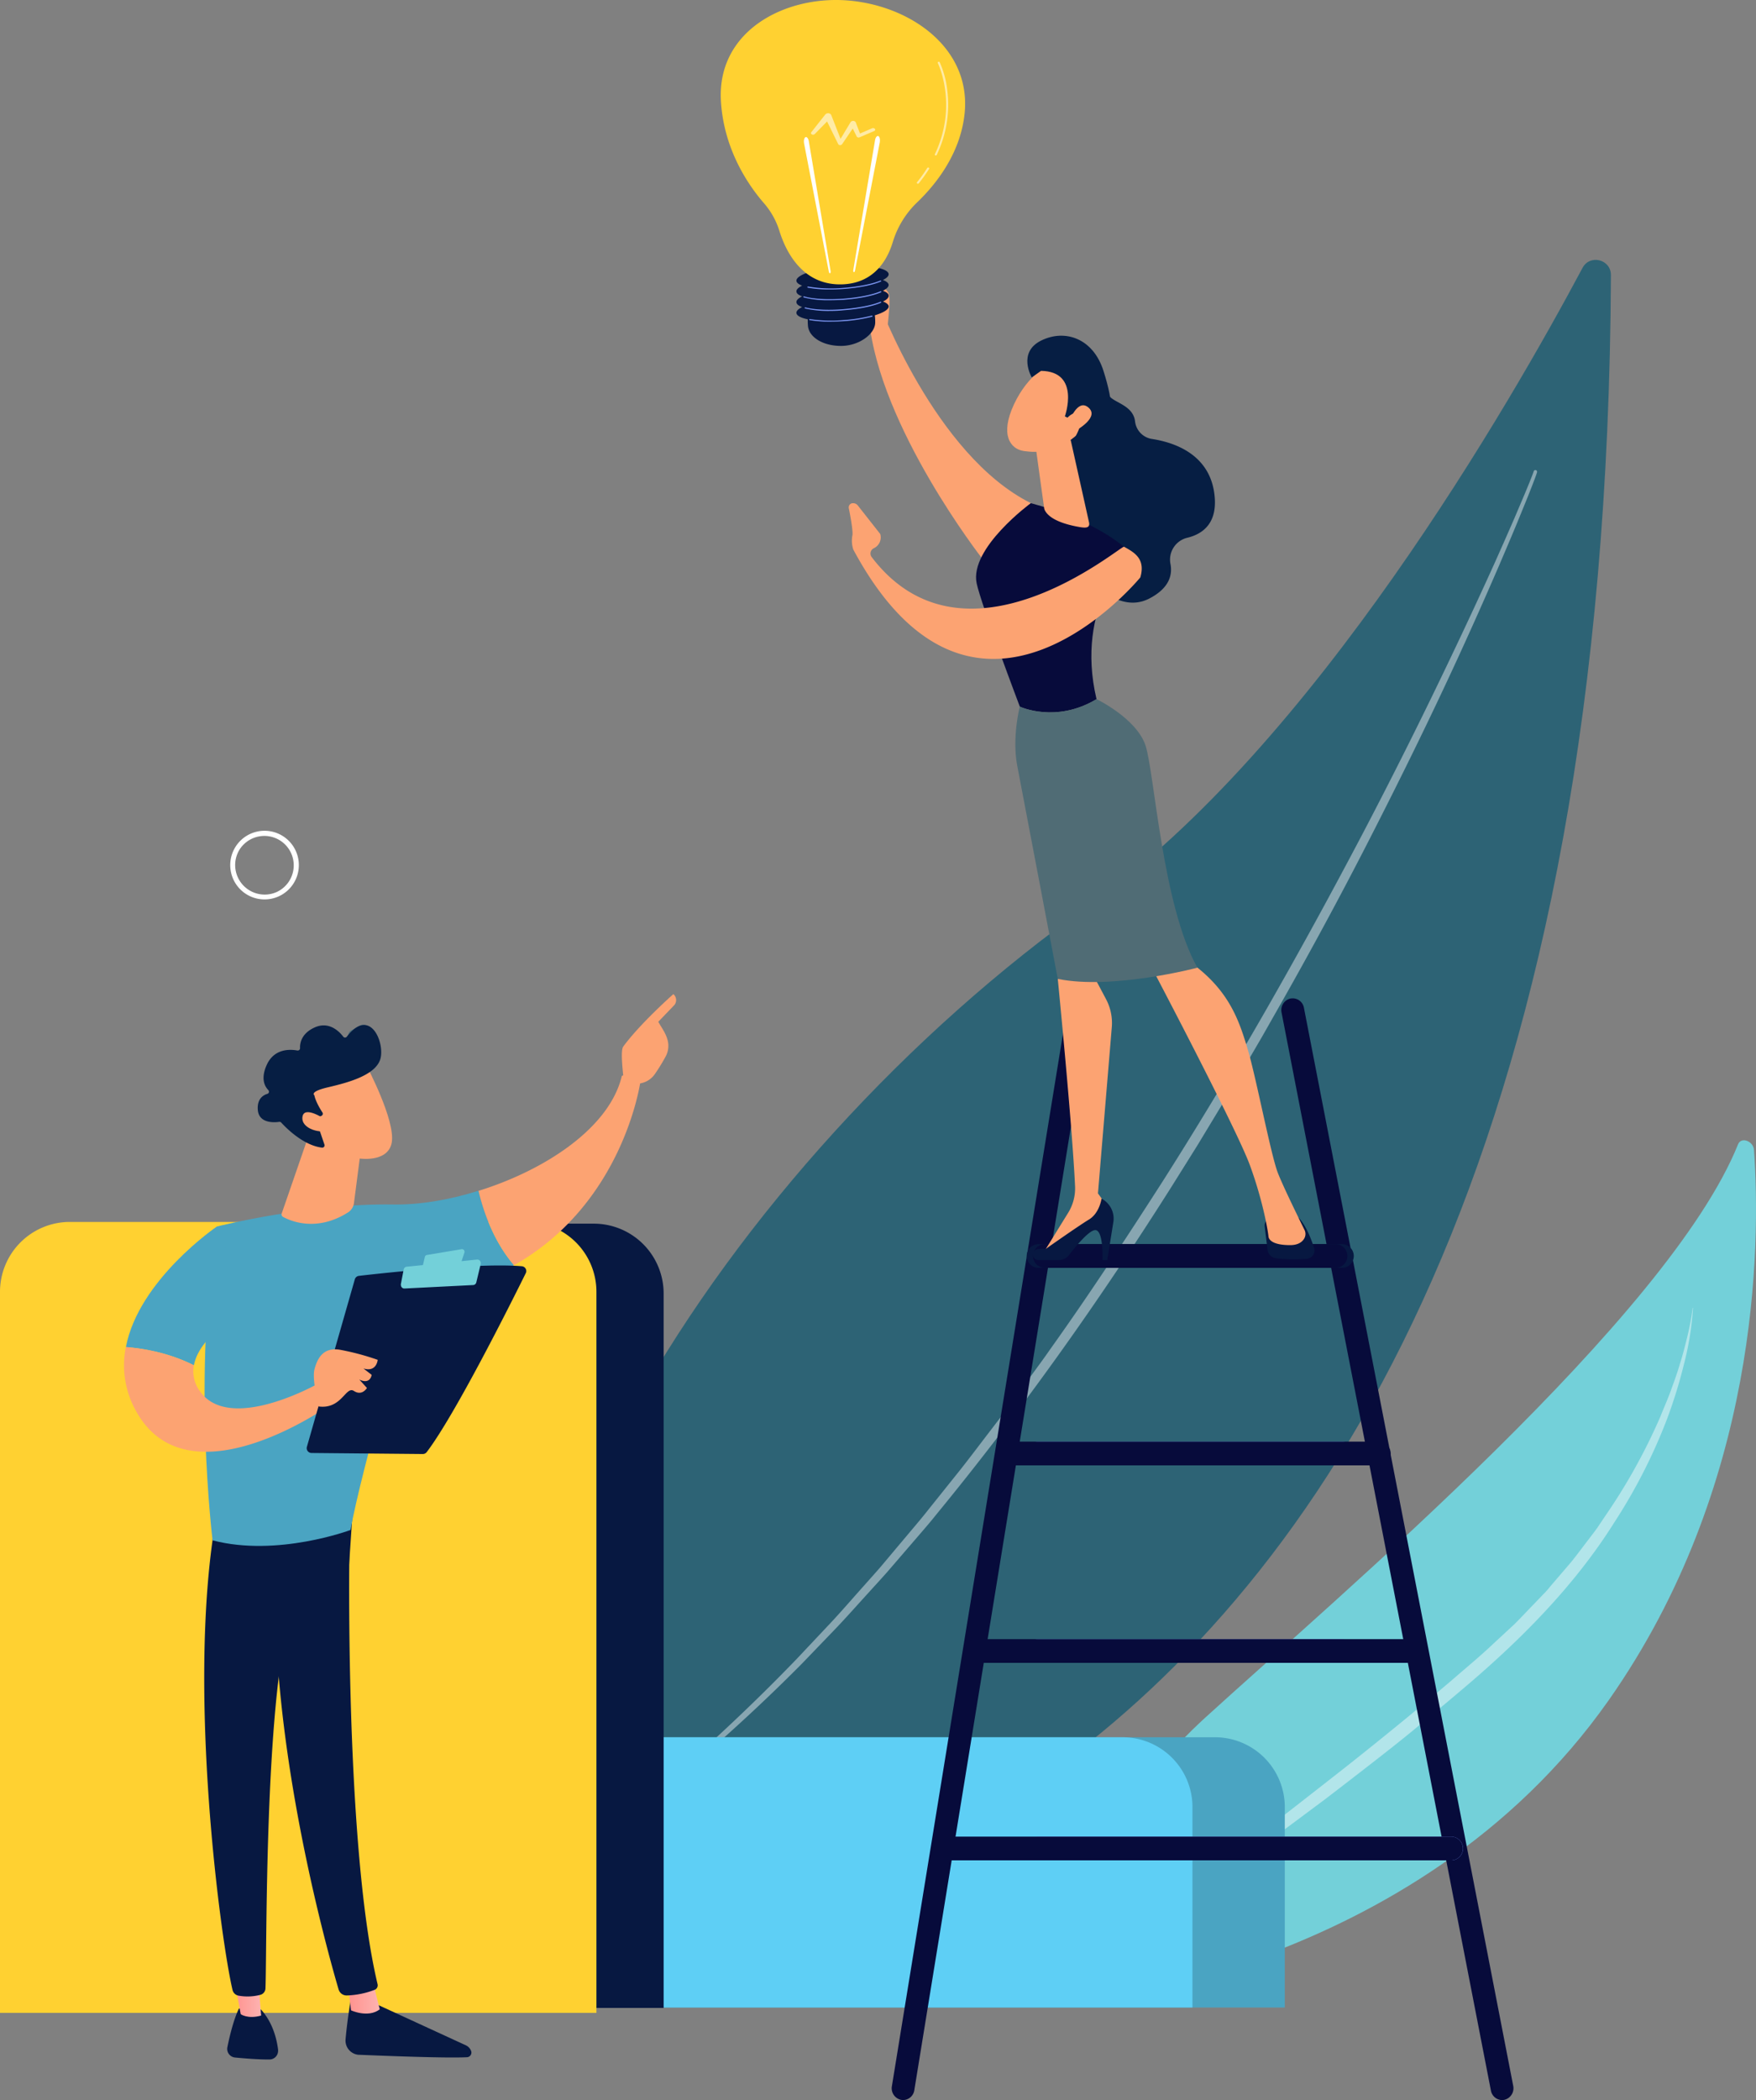 <svg id="bb0a27c0-4748-4e76-ae1f-c56a7b307718" data-name="b970bff0-31a7-4301-8e14-418edc429bcb" xmlns="http://www.w3.org/2000/svg" xmlns:xlink="http://www.w3.org/1999/xlink" viewBox="0 0 1016.07 1214.45"><rect x="0" y="0" width="1016.07" height="1214.45" fill="#808080" stroke="none"/><defs><linearGradient id="e659ea67-0cfa-45ab-a30f-b436533cd2a5" x1="1754.81" y1="102.28" x2="1773.15" y2="102.28" gradientTransform="translate(-1553.41 1052.85)" gradientUnits="userSpaceOnUse"><stop offset="0" stop-color="#ff928e"/><stop offset="1" stop-color="#feb3b1"/></linearGradient><linearGradient id="e46c844c-3265-41db-adef-fcf164056426" x1="1688.69" y1="101.35" x2="1704.53" y2="101.35" xlink:href="#e659ea67-0cfa-45ab-a30f-b436533cd2a5"/></defs><g id="a7b2f0b9-791d-4647-bec1-f72e25553d33" data-name="ae6f552e-714f-4c00-9d52-416514531c76"><path d="M932.12,159.05c0-9.07-12.14-12.17-16.41-4.17-41.28,77.4-155.88,277-284.69,367.89C421.28,670.83,242.69,946.89,316.69,1126.48,316.69,1126.48,928,1147.58,932.12,159.05Z" style="fill:#2d6375"/><path d="M889.4,273.05c-.79,2.53-1.69,4.69-2.54,7l-2.66,6.77-5.51,13.51c-3.7,9-7.5,17.88-11.32,26.79q-11.55,26.7-23.69,53.13c-16.21,35.23-33.33,70-51,104.56s-36.16,68.64-55.38,102.33l-7.19,12.65-7.32,12.54c-4.94,8.35-9.72,16.79-14.8,25l-15.06,24.9-15.44,24.66c-41.51,65.56-86.47,129-135.77,189-3,3.79-6.18,7.48-9.35,11.15l-9.48,11-9.48,11c-3.21,3.64-6.51,7.2-9.76,10.8-6.56,7.16-13,14.46-19.65,21.48l-20.22,21a1029,1029,0,0,1-86.54,77.79,1,1,0,0,1-1.35-.42,1,1,0,0,1,.11-1.1h0a1101.79,1101.79,0,0,0,84.87-79.11l19.92-21.15c6.6-7.06,12.9-14.41,19.36-21.6,3.2-3.63,6.46-7.2,9.61-10.87l9.33-11.11,9.34-11.09c3.12-3.69,6.22-7.41,9.2-11.21l18.14-22.65c6-7.59,11.78-15.34,17.69-23,2.92-3.85,5.9-7.67,8.78-11.56l8.57-11.7,8.56-11.71c2.87-3.9,5.71-7.82,8.46-11.79,22.49-31.5,43.72-63.86,64.64-96.43,41.57-65.3,79.79-132.72,115.85-201.23q27-51.48,51.93-103.91,12.51-26.21,24.49-52.67,5.94-13.26,11.73-26.57l5.68-13.37,2.77-6.7c.87-2.23,1.83-4.54,2.54-6.63l.07-.2a1,1,0,0,1,1.36-.38h0a1,1,0,0,1,.49,1Z" style="fill:#fff;opacity:0.43;isolation:isolate"/><path d="M617.4,1158.56s-3.48-89.16,79.88-165.17c77.35-70.52,268.19-231.72,308.43-331.7,1.79-4.43,8.84-1.88,9.2,3.34,3.89,56,2.79,194.46-84,318.09C818.92,1142.54,617.4,1158.56,617.4,1158.56Z" style="fill:#73d0d9"/><path d="M979.62,756.43a174.17,174.17,0,0,1-5.29,32.71,284.92,284.92,0,0,1-9.85,31.75,317.26,317.26,0,0,1-30.24,59.27c-23.66,37.75-55.8,69.65-89.57,98-8.41,7.16-16.93,14.19-25.45,21.22S802,1013.24,793.3,1020s-17.46,13.51-26.22,20.22L740.53,1060c-17.71,13.11-35.42,26.19-52.57,39.89-8.63,6.78-16.88,14-24.82,21.5-3.77,3.94-7.76,7.71-11.18,12-3.73,4-6.78,8.53-10,12.94v.06a1,1,0,0,1-1.75-1.16,156.41,156.41,0,0,1,20.35-26.38q11.61-12,24.25-22.76c16.8-14.44,34.38-27.79,51.74-41.36l26.06-20.31c8.66-6.79,17.36-13.53,25.93-20.42q25.8-20.58,51-41.9c8.27-7.21,16.83-14.21,24.72-21.72l12-11.1c3.87-3.84,7.58-7.85,11.39-11.76l5.67-5.91c2-1.91,3.57-4.12,5.39-6.15L909.38,903c3.42-4.25,6.64-8.67,10-13,1.62-2.19,3.35-4.31,4.9-6.55l4.57-6.8a338.51,338.51,0,0,0,31.84-57.32c2-5.1,4.28-10.09,6.13-15.24s3.78-10.3,5.28-15.57c1.69-5.23,3-10.56,4.31-15.89a153.85,153.85,0,0,0,3-16.2.13.13,0,0,1,.13-.13h0A.2.2,0,0,1,979.62,756.43Z" style="fill:#fff;opacity:0.45;isolation:isolate"/><path d="M334.11,1004.64H703a40.42,40.42,0,0,1,40.42,40.42h0v115.85H293.69V1045.06a40.42,40.42,0,0,1,40.42-40.42Z" style="fill:#4aa4c2"/><path d="M280.69,1004.64H649.6A40.42,40.42,0,0,1,690,1045.06h0v115.85H240.26V1045.06a40.42,40.42,0,0,1,40.42-40.42h0Z" style="fill:#5ecff5"/><path d="M144.94,482.17a19.85,19.85,0,1,1-8.82,7.78h0A19.81,19.81,0,0,1,144.94,482.17Zm15.19,33.66a17,17,0,1,0-21.59-24.41h0a17.07,17.07,0,0,0,21.59,24.41Z" style="fill:#fff"/><g style="opacity:0.64"><path d="M208.74,592.84a3.54,3.54,0,0,1,3.25,6.27c-1.65,1-3.36,1.94-5.08,2.85a3.54,3.54,0,0,1-3.84-6l.24-.14a1.64,1.64,0,0,1,.29-.16c1.62-.85,3.23-1.76,4.78-2.68Z" style="fill:#2d6375"/></g><path d="M502.94,175.44a1.63,1.63,0,0,1-1-.31c-1.27-.86-2.51-1.75-3.7-2.67a1.78,1.78,0,1,1,2.17-2.83q1.71,1.32,3.53,2.55a1.78,1.78,0,0,1,.48,2.47h0A1.77,1.77,0,0,1,502.94,175.44Z" style="fill:#2d6375"/><rect x="601.73" y="463.58" width="15.98" height="22.09" style="fill:#bdd0fb"/><path d="M79.25,707.63H343.54A40.42,40.42,0,0,1,384,748.05h0v413.12H38.82V748.05a40.42,40.42,0,0,1,40.42-40.42h0Z" style="fill:#071841"/><path d="M40.4,706.63H304.69a40.42,40.42,0,0,1,40.42,40.42h0v417H0v-417A40.43,40.43,0,0,1,40.4,706.63Z" style="fill:#ffd131"/><path d="M203.15,1155.17s-2.14,12.11-3.19,24.09a8.25,8.25,0,0,0,7.43,9h.47c16,.67,50.11,2,62.36,1.41a2.7,2.7,0,0,0,2.55-2.82,2.76,2.76,0,0,0-.19-.86h0a6,6,0,0,0-3.08-3.24l-56.39-25.92Z" style="fill:#071841"/><path d="M201.4,1148.07l1.71,14.48s9.88,4.6,16.63-.58l-4.05-16.14Z" style="fill:url(#e659ea67-0cfa-45ab-a30f-b436533cd2a5)"/><path d="M202.69,875.78c-.74,3.78-4,188.74,15.78,271.62a2.8,2.8,0,0,1-1.65,3.28,49,49,0,0,1-16.1,3.27,4.84,4.84,0,0,1-4.8-3.48c-5.66-19.23-32.74-115.58-36.27-207.62-4-102.85,0-3.51,0-3.51L162,875.77Z" style="fill:#071841"/><path d="M138.27,1161.5s-3.4,6.11-6.7,22.35a5,5,0,0,0,4,5.93h0a3.62,3.62,0,0,0,.46.06c5.27.51,13.38,1.18,19.88,1.14a5,5,0,0,0,5-5c0-.22,0-.44,0-.65-.72-5.93-3-15.65-9.89-23.24Z" style="fill:#071841"/><path d="M135.28,1142.87l4,21.9s4,3,11.82.81L149.19,1142Z" style="fill:url(#e46c844c-3265-41db-adef-fcf164056426)"/><path d="M124.4,881.45c-16.17,97.59,3.5,241.19,10.14,269.3a4.37,4.37,0,0,0,3.54,3.33,29.52,29.52,0,0,0,12.65-.51,4,4,0,0,0,2.88-3.7c.89-22.72-.71-162.22,14.36-217.35a12.46,12.46,0,0,1,4.83-6.91L202,904.82l2.24-33.6Z" style="fill:#071841"/><path d="M227.47,696.55c-48.46-.8-101.93,12.72-101.93,12.72C111.1,793.55,123,890.77,123,890.77c37.51,9.83,79.83-6,79.83-6,6.24-35.23,35.33-134.37,35.33-134.37,23.67-2.94,43.18-9.77,59.24-18.8-12.25-14.2-18-32.27-20.54-43C259.75,694,242.4,696.8,227.47,696.55Z" style="fill:#4aa4c2"/><path d="M370.6,625.17a9.27,9.27,0,0,0-10.78-3c-7.13,30.13-44.52,54.55-82.94,66.49,2.51,10.68,8.29,28.75,20.54,43C361.17,695.74,370.6,625.17,370.6,625.17Z" style="fill:#fca372"/><path d="M369.45,626.64c.5,1.58-5.27,4-8.67-2.49-.12-3.1-2-16.4-.15-18.93,9.88-13.46,29-30.34,29-30.34a4.55,4.55,0,0,1,.57,6.33l-9.29,9.68c1.94,3.51,4.31,6.47,5.42,10.72a13,13,0,0,1-1.29,9.58,107.12,107.12,0,0,1-6,9.75A12.87,12.87,0,0,1,369.45,626.64Z" style="fill:#fca372"/><path d="M376.88,597.17l-8.47,7.18-2.66,7.15,7.55,8.37s2.54-14.18,4.42-17.25S378.63,598.06,376.88,597.17Z" style="fill:#fca372"/><path d="M144.13,756.17l-18.59-46.92S80.28,740,72.84,779c8.55.63,24.11,2.85,39.35,10.54C115.53,771.17,144.13,756.17,144.13,756.17Z" style="fill:#4aa4c2"/><path d="M183.69,800.33s-50.81,28.72-68,4.2a19.29,19.29,0,0,1-3.53-15c-15.24-7.69-30.8-9.91-39.35-10.54a53.76,53.76,0,0,0,5.85,36.89c30,54.94,111.72-3,111.72-3Z" style="fill:#fca372"/><path d="M177.58,836.68l27.73-96.86a2.8,2.8,0,0,1,2.39-2c5-.59,19.59-2.23,36.4-3.65,20.25-1.72,43.77-3.11,57.82-1.92a2.82,2.82,0,0,1,2.6,3,3,3,0,0,1-.29,1c-8,16.17-40.86,81.93-57.32,103.48a2.84,2.84,0,0,1-2.28,1.12l-64.35-.6a2.82,2.82,0,0,1-2.82-2.82v0A2.93,2.93,0,0,1,177.58,836.68Z" style="fill:#071841"/><path d="M247,725.74l20.1-3.35a1.45,1.45,0,0,1,1.66,1.18,1.61,1.61,0,0,1,0,.69l-2,6a1.42,1.42,0,0,1-1.18,1l-19.35,2.59a1.45,1.45,0,0,1-1.62-1.23,1.57,1.57,0,0,1,0-.53l1.23-5.27A1.43,1.43,0,0,1,247,725.74Z" style="fill:#73d0d9"/><path d="M231.92,742.76l1.66-8.63a2,2,0,0,1,1.75-1.61L276,728.4a2,2,0,0,1,2.18,1.8,1.78,1.78,0,0,1,0,.65l-2.58,10.76a2,2,0,0,1-1.84,1.52l-39.69,2a2,2,0,0,1-2.09-1.9A1.86,1.86,0,0,1,231.92,742.76Z" style="fill:#73d0d9"/><path d="M184.28,813.33s-3.86-15.89-2.31-21.52,4.58-12.89,14.65-11.28a147.09,147.09,0,0,1,21.93,5.85s-.6,7.34-8.25,5l4.75,3.67s-.68,5.87-7.14,2.73l4.41,4.87s-2.77,4.83-7.53,1.73S197.76,815.17,184.28,813.33Z" style="fill:#fca372"/><path d="M178.4,657.17,163,701.76a1.6,1.6,0,0,0,.73,1.93c4.2,2.33,19.34,9,37.59-2.53a7.55,7.55,0,0,0,3.49-5.4l5-38.59Z" style="fill:#fca372"/><path d="M211.93,615.92s16.94,31.87,14.76,44.74-23.15,12-41.47,1.5L172.4,627.74Z" style="fill:#fca372"/><path d="M186,645.26a1.32,1.32,0,0,0,.68-1.73h0a1.14,1.14,0,0,0-.1-.19c-1.36-2.07-3.9-6.3-4.71-10,0,0-3-2,7.75-4.53s26.88-6.59,30.26-15.78c3.3-9-5.37-31.47-19.19-13.53a1.32,1.32,0,0,1-1.84.25h0a1.42,1.42,0,0,1-.24-.25c-2.27-3-8.22-9.07-16.49-5.36-7.75,3.47-8.62,9.14-8.51,12a1.32,1.32,0,0,1-1.25,1.37h-.3c-3.91-.75-13.3-1.39-17.69,8.25-3.61,7.93-1.26,12.42.88,14.62a1.32,1.32,0,0,1,0,1.86,1.39,1.39,0,0,1-.54.31c-2.58.79-5.9,3-5.56,9,.46,8.33,9.77,7.59,12.42,7.21a1.35,1.35,0,0,1,1.17.42c2.27,2.51,12.52,13.2,23.6,14.49a1.34,1.34,0,0,0,1.46-1.18,1.41,1.41,0,0,0-.07-.58L183,648a1.33,1.33,0,0,1,.74-1.63Z" style="fill:#061e43"/><path d="M188,647.24S175.9,639,175,645.93s10.86,10.09,16.67,7.49Z" style="fill:#fca372"/><path d="M522.55,1214.45a6.68,6.68,0,0,0,6.5-5.72L631.78,577.08a6.83,6.83,0,0,0-5.38-7.91,6.63,6.63,0,0,0-7.59,5.5h0v.1L516.07,1206.43a6.82,6.82,0,0,0,5.41,7.9A6.37,6.37,0,0,0,522.55,1214.45Z" style="fill:#070b3b"/><path d="M869.11,1214.45a6.41,6.41,0,0,0,1.31-.14,6.86,6.86,0,0,0,5.17-8.07L754.49,582.81a6.6,6.6,0,0,0-7.62-5.38h-.16a6.86,6.86,0,0,0-5.17,8.07L862.69,1209A6.68,6.68,0,0,0,869.11,1214.45Z" style="fill:#070b3b"/><path d="M600.93,733.17H776.48a6.85,6.85,0,1,0,0-13.7H600.93a6.85,6.85,0,1,0,0,13.7Z" style="fill:#071841"/><path d="M604.11,733.17H773.29a6.87,6.87,0,0,0,0-13.7H604.11a6.87,6.87,0,0,0,0,13.7Z" style="fill:#070b3b"/><path d="M600.93,847.39H776.48a6.85,6.85,0,0,0,0-13.7H600.93a6.85,6.85,0,0,0,0,13.7Z" style="fill:#7d97f4"/><path d="M585,847.39H797.82a6.85,6.85,0,0,0,0-13.7H585a6.85,6.85,0,0,0,0,13.7Z" style="fill:#070b3b"/><path d="M600.93,961.6H776.48a6.85,6.85,0,0,0,0-13.7H600.93a6.85,6.85,0,0,0,0,13.7Z" style="fill:#7d97f4"/><path d="M564.69,961.6H819.43a6.85,6.85,0,0,0,0-13.7H564.69a6.85,6.85,0,0,0,0,13.7Z" style="fill:#070b3b"/><path d="M600.93,1075.82h239a6.86,6.86,0,0,0,0-13.71h-239a6.86,6.86,0,0,0,0,13.71Z" style="fill:#7d97f4"/><path d="M548.22,1075.82H839.89a6.86,6.86,0,0,0,0-13.71H548.22a6.86,6.86,0,0,0,0,13.71Z" style="fill:#070b3b"/><path d="M627.56,215.71s11.47,5.58,13.58,12c1.69,5.14,14.37,5.81,15.63,15.92a11.59,11.59,0,0,0,9.71,10.2c13,2,32.91,8.71,36.11,31.2,2.43,17.17-6.32,23.68-15.5,25.93a13,13,0,0,0-9.86,15c1.31,6.54-.65,14.09-12,20.06-25.36,13.38-50.69-31.7-50.69-31.7l-5.14-78.7Z" style="fill:#061e43"/><path d="M508.19,174.17s32.63,89,88.23,116.75c0,0-18.5,30.2-28.16,32,0,0-59.4-76-65.45-138.3Z" style="fill:#fca372"/><path d="M731.79,709.27l1.64,13.49a5.6,5.6,0,0,0,4.89,4.88,86.53,86.53,0,0,0,18.06.28,4.8,4.8,0,0,0,4.19-5.33,5.08,5.08,0,0,0-.19-.86c-1.65-5.21-4.68-13-9-17.62h-15a4.6,4.6,0,0,0-4.62,4.6A5.4,5.4,0,0,0,731.79,709.27Z" style="fill:#071841"/><path d="M614.58,551.25l-2.52,14.85s8.46,85.68,10,120a26.82,26.82,0,0,1-4,15.26l-14.72,23.81,37.35-22.06.74-4.56-6.12-8.42,8-96A29.44,29.44,0,0,0,640,577.84l-7.7-14.51Z" style="fill:#fca372"/><path d="M600.88,728.66h11.93a7.19,7.19,0,0,0,5.7-2.8c3.72-4.83,11.42-14.26,15.1-14.5,5-.34,4.33,17.3,4.33,17.3h2.75l3.52-21.91a13,13,0,0,0-6.84-13.58h0s-1.14,8.39-7.29,12.09-25,17-25,17a17.14,17.14,0,0,0-4.85.13,3.16,3.16,0,0,0,.62,6.27Z" style="fill:#071841"/><path d="M665.78,558.33s49.55,94,57.43,115.46,10.64,39.36,10.74,41.06c.17,2.65,3.46,5.19,12.55,5.19,4.68,0,7-1.88,8.1-3.7a5.29,5.29,0,0,0,.2-5.13c-2.86-5.8-12-24.34-15.33-32.75-4-10-12.67-55.53-17.42-71.35s-10.11-33-30.77-48.78C691.28,558.33,677.09,544.41,665.78,558.33Z" style="fill:#fca372"/><path d="M634.48,404.33c-12.78-54.17,19.6-84.8,19.6-84.8C633.65,299.92,596.42,291,596.42,291s-35.52,26-31.31,46.3c2.47,11.91,25,71.36,25,71.36S610.89,418.46,634.48,404.33Z" style="fill:#070b3b"/><path d="M662.82,431.1c-5.2-15.67-28.34-26.81-28.34-26.81-23.59,14.17-44.4,4.32-44.4,4.32s-4.66,17.84-1.44,34.41S612.06,566.1,612.06,566.1c31.83,6.45,80.79-6.49,80.79-6.49C672.58,523.61,668,446.77,662.82,431.1Z" style="fill:#506c75"/><path d="M619.69,255.17l10.4,46.68c1,4.11-2.76,3.44-6.92,2.66-6.8-1.29-15.58-3.93-18.51-9.23a4.79,4.79,0,0,1-.53-1.76l-4.47-32.35a5.83,5.83,0,0,1,3.41-6.11l8.61-3.82a5.82,5.82,0,0,1,7.67,2.95A5.4,5.4,0,0,1,619.69,255.17Z" style="fill:#fca372"/><path d="M607.45,210.72s-12.31,5.19-20.68,23-2.12,26,5.73,27.12,19.59,1,32-10.53S623.45,204.56,607.45,210.72Z" style="fill:#fca372"/><path d="M616.16,240.79s9.29-26-13.78-26.32L597,218.26s-8.46-14.43,5.43-21.31,30.15-1.2,36.07,17.52,6.92,31.24-2.92,40.2-13.89-1.2-13.89-1.2,5.36-8.38,3.18-12.86-7.21.93-7.21.93Z" style="fill:#061e43"/><path d="M618.75,243.69s4.7-13.4,11-8.06-5.09,12.38-9.54,14.66Z" style="fill:#fca372"/><path d="M505.06,190.39c-.5,1.58,5.27,4,8.66-2.48.12-3.1,2-16.39.15-18.92-9.87-13.46-20.29-14.33-20.29-14.33-2,3.51-4.32,6.47-5.43,10.72a13,13,0,0,0,1.3,9.57,110.85,110.85,0,0,0,6,9.75A12.86,12.86,0,0,0,505.06,190.39Z" style="fill:#fca372"/><path d="M659.82,333.91S564.76,450,493.75,317.82a16.32,16.32,0,0,1-.52-8.26c.43-2.46-1.19-11.2-2.09-15.66a2.46,2.46,0,0,1,1.93-2.89h.26a3.38,3.38,0,0,1,3,1.27l13,16.52a6.92,6.92,0,0,1-3.67,8.22h0a3.4,3.4,0,0,0-1.65,4.53h0a3,3,0,0,0,.38.62c54,70.8,144.35-6.89,146-6C656.2,319.4,663,323,659.82,333.91Z" style="fill:#fca372"/></g><path d="M514.18,164.66c-.09-1-1.29-2-3.31-2.74,2.2-1.11,3.44-2.29,3.31-3.45-.31-3.53-12.5-5.5-27.24-4.41s-26.42,4.81-26.11,8.38c.09,1,1.28,2,3.3,2.73-2.19,1.11-3.44,2.3-3.3,3.47s1.28,2,3.3,2.73c-2.19,1.1-3.44,2.29-3.3,3.46s1.28,2,3.3,2.73c-2.19,1.11-3.44,2.29-3.3,3.46.14,1.56,2.6,2.81,6.57,3.63a30.1,30.1,0,0,0,.11,3.8c.57,6.5,8.55,11.59,19.11,11.59s19.69-6.95,19.8-13.45a30.18,30.18,0,0,0-.21-4.25c5.05-1.54,8.13-3.43,8-5.24-.09-1-1.3-2-3.31-2.74,2.2-1,3.43-2.29,3.31-3.45s-1.3-2-3.31-2.74C513.07,167,514.28,165.82,514.18,164.66Z" style="fill:#071841"/><path d="M480.18,186a68.23,68.23,0,0,1-11.69-.88.3.3,0,0,1-.29-.32h0a.37.37,0,0,1,.42-.26,82.82,82.82,0,0,0,19.46.56,88.75,88.75,0,0,0,16.33-2.58.37.37,0,0,1,.44.23h0a.32.32,0,0,1-.23.4h0a92.17,92.17,0,0,1-16.47,2.6C485.35,185.91,482.68,186,480.18,186Z" style="fill:#7d97f4"/><path d="M480.18,179.81a60.11,60.11,0,0,1-14.35-1.42.32.32,0,0,1-.24-.39h0a.37.37,0,0,1,.44-.22c5.11,1.33,13.33,1.74,22,1s16.57-2.22,21.38-4.26a.35.35,0,0,1,.45.15h0a.32.32,0,0,1-.14.43h0c-4.89,2.09-13,3.68-21.62,4.31C485.39,179.72,482.74,179.81,480.18,179.81Z" style="fill:#7d97f4"/><path d="M480.18,173.62A56.49,56.49,0,0,1,465.06,172a.32.32,0,0,1-.23-.41.36.36,0,0,1,.43-.2h0c5,1.52,13.57,2,22.82,1.33,8.57-.63,16.57-2.22,21.38-4.25a.38.38,0,0,1,.46.19.31.31,0,0,1-.16.39c-4.89,2.1-13,3.68-21.62,4.32C485.35,173.53,482.67,173.62,480.18,173.62Z" style="fill:#7d97f4"/><path d="M480.18,167.4a66.27,66.27,0,0,1-12.74-1.05.33.33,0,0,1-.28-.38h0a.39.39,0,0,1,.44-.25,80.93,80.93,0,0,0,20.45.76c8.5-.63,16.44-2.2,21.28-4.19a.39.39,0,0,1,.49.1.32.32,0,0,1-.11.45h-.1c-4.89,2.1-12.94,3.64-21.5,4.27C485.38,167.33,482.71,167.4,480.18,167.4Z" style="fill:#7d97f4"/><path d="M450.94,133.4A44.5,44.5,0,0,0,442,117.46c-8.78-10.11-23.09-30.67-24.84-58.74-2.57-40.84,37-61.25,73.13-58.47s71.76,27.37,67.86,65.35c-2.41,23.36-16.7,41.08-27.35,51.32a53.14,53.14,0,0,0-14.19,23c-3.19,10.55-10.8,23.69-28.88,24.5C464.37,165.4,454.66,145.46,450.94,133.4Z" style="fill:#ffd131"/><path d="M493.73,156.22,506.33,81c.26-1.56,1.14-2.59,1.86-2.33s1.15,1.75.92,3.3v.13l-14.4,74.48c-.1.56-.42.91-.69.79S493.64,156.76,493.73,156.22Z" style="fill:#fff"/><path d="M480.62,156.82,468,81.64c-.26-1.56-1.14-2.6-1.86-2.33s-1.15,1.74-.92,3.29a.33.33,0,0,0,0,.14l14.39,74.48c.11.55.42.91.69.78S480.7,157.36,480.62,156.82Z" style="fill:#fff"/><path d="M506.28,74.58a1.42,1.42,0,0,0-1.66-.39l-7,3-2.44-6.37a1.39,1.39,0,0,0-.86-.78,1.83,1.83,0,0,0-2.15.6h0l-5.8,9.66L481,66.57h0a1.65,1.65,0,0,0-.81-.84,2.26,2.26,0,0,0-2.66.47l-8.08,10.25a.84.84,0,0,0,.21,1.24h.07a1.41,1.41,0,0,0,1.72-.18l7.12-7.26L485,83.32h0a1,1,0,0,0,.56.51,1.41,1.41,0,0,0,1.67-.4l6.19-9.09,2.29,4.6h0V79a1.41,1.41,0,0,0,1.67.4l8.34-3.57a.89.89,0,0,0,.67-1.12h0S506.3,74.62,506.28,74.58Z" style="fill:#fff;opacity:0.56;isolation:isolate"/><path d="M531.1,106.25a.57.57,0,0,1-.59-.57.57.57,0,0,1,.1-.3h0a81.51,81.51,0,0,0,5.92-8.23.68.68,0,0,1,.83-.2.51.51,0,0,1,.23.73h0a86.62,86.62,0,0,1-6,8.38A.59.59,0,0,1,531.1,106.25Z" style="fill:#fff;opacity:0.56;isolation:isolate"/><path d="M541.49,89.89a.49.49,0,0,1-.24,0,.5.5,0,0,1-.31-.69v0h0c13.53-28.5,1.84-52.48,1.71-52.71a.54.54,0,0,1,.3-.74.64.64,0,0,1,.8.28,54.39,54.39,0,0,1,4.33,15.83A67.1,67.1,0,0,1,542,89.61.58.58,0,0,1,541.49,89.89Z" style="fill:#fff;opacity:0.56;isolation:isolate"/></svg>
